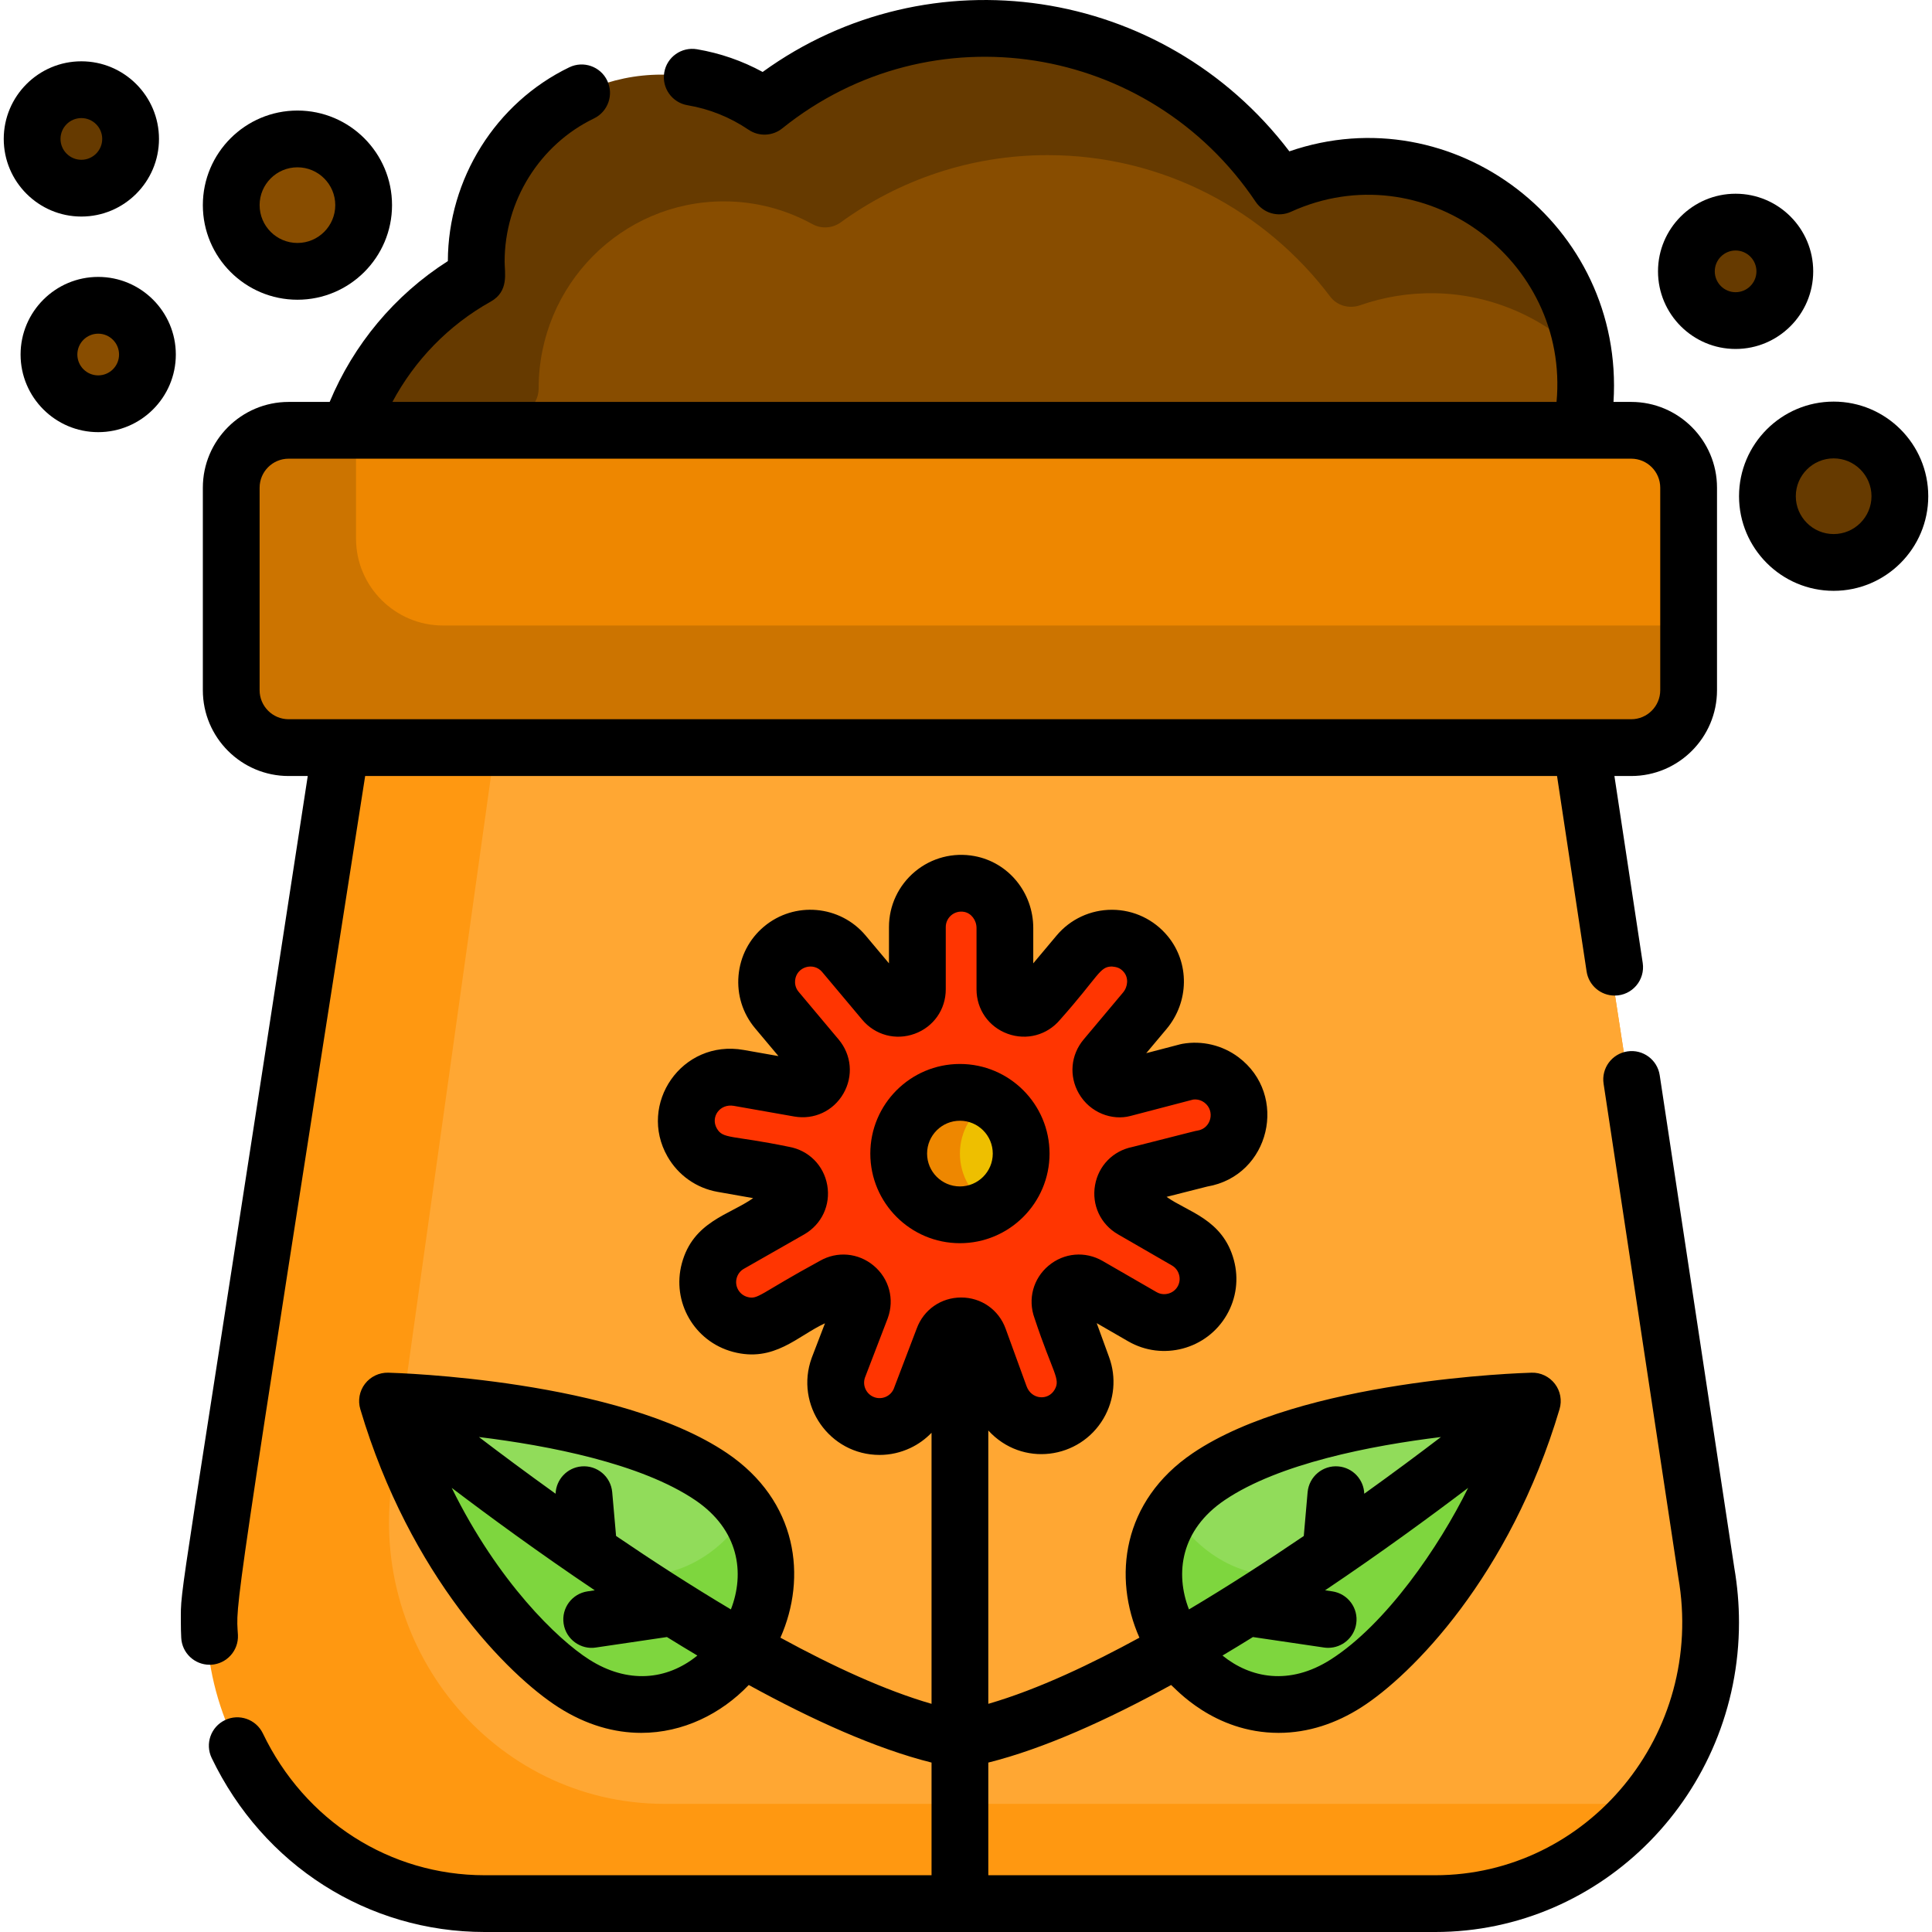 <?xml version="1.0" encoding="iso-8859-1"?>
<!-- Generator: Adobe Illustrator 19.0.0, SVG Export Plug-In . SVG Version: 6.00 Build 0)  -->
<svg version="1.1" id="Capa_1" xmlns="http://www.w3.org/2000/svg" xmlns:xlink="http://www.w3.org/1999/xlink" x="0px" y="0px"
	 viewBox="0 0 511.998 511.998" style="enable-background:new 0 0 511.998 511.998;" xml:space="preserve">
<path style="fill:#FF9811;" d="M443.025,465.314c-2.467,4.443-5.376,8.615-8.675,12.446c-13.259,15.455-32.735,25.374-54.809,25.374
	H127.668c-45.542,0-79.953-42.203-71.809-88.036l38.136-268.661h315.919l1.454,9.638l40.021,259.264
	C454.529,433.351,451.109,450.792,443.025,465.314z"/>
<path style="fill:#FFA733;" d="M443.025,465.314c-2.467,4.443-5.376,8.615-8.675,12.446c-2.096,0.191-4.232,0.281-6.379,0.281
	H176.089c-45.532,0-79.953-42.193-71.799-88.036l32.77-233.93h274.308l40.021,259.264
	C454.529,433.351,451.109,450.792,443.025,465.314z"/>
<path style="fill:#663A00;" d="M409.22,136.327c-1.334,1.845-3.44,2.969-5.717,2.969H88.577c-0.01-0.411-0.01-0.832-0.01-1.244
	c0-26.397,13.71-49.554,34.33-62.622c2.076-1.324,3.31-3.59,3.31-6.058v-0.04c0-27.37,21.974-49.554,49.083-49.554
	c8.505,0,16.498,2.196,23.478,6.038c2.397,1.324,5.315,1.113,7.522-0.491c15.435-11.203,34.36-17.792,54.819-17.792
	c30.549,0,57.688,14.703,74.868,37.479c1.825,2.437,5.045,3.3,7.923,2.297c6.278-2.196,13.048-3.33,20.108-3.169
	c28.383,0.632,52.122,22.465,55.722,50.507c0.181,1.364,0.301,2.738,0.381,4.122C420.914,112.829,416.742,125.897,409.22,136.327z"
	/>
<path style="fill:#884D00;" d="M409.22,136.327c-1.334,1.845-3.44,2.969-5.717,2.969H112.477
	c6.018-12.456,15.405-22.957,26.958-30.278c2.076-1.324,3.31-3.6,3.31-6.058v-0.04c0-27.37,21.974-49.554,49.083-49.554
	c8.505,0,16.498,2.186,23.478,6.038c2.397,1.314,5.315,1.113,7.522-0.491c15.435-11.203,34.36-17.802,54.819-17.802
	c30.549,0,57.688,14.713,74.868,37.489c1.825,2.427,5.045,3.3,7.923,2.297c6.278-2.196,13.048-3.33,20.108-3.179
	c15.184,0.341,29.034,6.75,39.184,16.929c0.181,1.364,0.301,2.738,0.381,4.122C420.914,112.829,416.742,125.897,409.22,136.327z"/>
<path style="fill:#CC7400;" d="M447.501,129.247v53.666c0,8.364-6.85,15.214-15.214,15.214H76.492
	c-8.364,0-15.214-6.85-15.214-15.214v-53.666c0-8.364,6.85-15.214,15.214-15.214h355.795
	C440.651,114.032,447.501,120.882,447.501,129.247z"/>
<path style="fill:#EE8700;" d="M447.501,129.247v36.516h-330.13c-12.657,0-23.017-10.35-23.017-22.997v-28.734h337.933
	C440.651,114.032,447.501,120.882,447.501,129.247z"/>
<circle style="fill:#884D00;" cx="78.829" cy="54.358" r="17.549"/>
<circle style="fill:#663A00;" cx="485.933" cy="131.502" r="17.549"/>
<circle style="fill:#884D00;" cx="26.025" cy="93.953" r="13.048"/>
<g>
	<circle style="fill:#663A00;" cx="21.562" cy="36.814" r="13.048"/>
	<circle style="fill:#663A00;" cx="459.957" cy="71.909" r="13.048"/>
</g>
<g>
	<path style="fill:#7ED63E;" d="M401.939,383.526c-0.15,0.391-0.301,0.772-0.461,1.163c-12.577,32.274-32.314,53.486-44.76,61.429
		c-14.903,9.518-29.777,5.867-39.565-3.39c-3.681-3.47-6.639-7.732-8.615-12.386c-4.012-9.417-3.992-20.429,2.277-29.696
		c2.297-3.4,5.426-6.559,9.508-9.317c18.604-12.587,51.6-17.32,70.796-19.055c0.682-0.07,1.354-0.13,2.006-0.181
		c0.09-0.01,0.171-0.01,0.251-0.02C399.582,371.561,404.165,377.709,401.939,383.526z"/>
	<path style="fill:#7ED63E;" d="M200.252,430.322c-1.976,4.654-4.944,8.926-8.625,12.406c-9.788,9.257-24.662,12.908-39.565,3.39
		c-12.125-7.732-31.161-28.062-43.777-58.931c-0.301-0.732-0.511-1.484-0.642-2.226c-1.033-5.787,2.908-11.363,8.605-12.406
		c0.481-0.09,0.973-0.15,1.474-0.171c0.501-0.02,1.003-0.01,1.524,0.04c19.376,1.845,51.119,6.659,69.211,18.905
		c4.082,2.758,7.211,5.927,9.508,9.317C204.234,409.903,204.264,420.905,200.252,430.322z"/>
</g>
<g>
	<path style="fill:#91DC5A;" d="M391.117,372.273c-11.473,20.149-25.013,33.688-34.4,39.675c-14.903,9.518-29.777,5.867-39.565-3.39
		c-2.467-2.317-4.603-4.995-6.338-7.913c2.297-3.4,5.426-6.559,9.508-9.317C338.925,378.742,371.921,374.008,391.117,372.273z"/>
	<path style="fill:#91DC5A;" d="M197.965,400.646c-1.745,2.918-3.881,5.586-6.338,7.913c-9.788,9.257-24.662,12.908-39.565,3.39
		c-9.377-5.977-22.877-19.487-34.34-39.565c0.501-0.02,1.003-0.01,1.524,0.04c19.376,1.845,51.119,6.659,69.211,18.905
		C192.54,394.087,195.669,397.256,197.965,400.646z"/>
</g>
<path style="fill:#FF3501;" d="M327.223,294.761L327.223,294.761c0-6.486-5.226-10.872-11.614-9.745l-18.138,3.198
	c-4.616,0.814-7.732-4.581-4.718-8.172l10.44-12.442c3.809-4.539,3.848-11.299-0.204-15.621c-4.831-5.153-12.987-4.795-17.393,0.455
	l-10.638,12.678c-3.013,3.59-8.867,1.46-8.867-3.227v-16.549c0-6.388-5.226-11.614-11.614-11.614l0,0
	c-6.388,0-11.614,5.226-11.614,11.614v16.549c0,4.688-5.854,6.818-8.867,3.227l-10.64-12.678
	c-4.106-4.893-11.469-5.537-16.363-1.431l0,0c-4.893,4.106-5.537,11.469-1.431,16.363l10.638,12.678
	c3.013,3.59-0.101,8.986-4.718,8.172l-15.996-2.82c-5.836-1.029-11.709,2.317-13.427,7.987c-2.047,6.761,2.341,13.645,9.091,14.834
	l16.297,2.873c4.616,0.814,5.698,6.949,1.639,9.293l-14.332,8.275c-7.014,4.05-8.067,12.049-2.34,17.776l0.58,0.58
	c3.307,3.307,9.325,4.099,13.375,1.761l14.332-8.275c4.06-2.344,8.832,1.661,7.228,6.066l-6.851,18.823
	c-2.054,5.644,2.125,11.614,8.133,11.614l0,0c6.798,0,14.261-5.226,16.586-11.614l3.96-10.879c1.604-4.405,7.833-4.405,9.436,0
	l5.555,15.262c2.027,5.568,7.861,8.982,13.631,7.634c6.878-1.607,10.646-8.85,8.301-15.29l-5.66-15.551
	c-1.604-4.405,3.169-8.409,7.228-6.066l14.332,8.275c5.532,3.194,12.671,1.281,15.865-4.251l0,0
	c3.194-5.532,1.281-12.671-4.251-15.865l-14.332-8.275c-4.06-2.344-2.978-8.479,1.639-9.293l14.105-2.487
	C321.997,307.476,327.223,301.248,327.223,294.761z"/>
<path style="fill:#EE8700;" d="M270.617,305.71c0,6.007-3.259,11.253-8.114,14.051c-2.387,1.384-5.155,2.176-8.114,2.176
	c-8.966,0-16.227-7.261-16.227-16.227c0-8.966,7.261-16.227,16.227-16.227c2.959,0,5.727,0.792,8.114,2.176
	C267.357,294.457,270.617,299.702,270.617,305.71z"/>
<path style="fill:#EEBF00;" d="M270.617,305.71c0,6.007-3.259,11.253-8.114,14.051c-4.854-2.798-8.114-8.043-8.114-14.051
	c0-6.008,3.259-11.253,8.114-14.051C267.357,294.457,270.617,299.702,270.617,305.71z"/>
<path d="M439.839,284.939c-0.622-4.112-4.463-6.93-8.555-6.308c-4.112,0.622-6.94,4.453-6.318,8.555
	c0.029,0.195,19.764,130.625,19.798,130.79c7.263,41.689-24.139,78.98-64.437,78.98H261.911v-29.857
	c14.713-3.681,31.562-11.293,48.441-20.56c0.999,0.728,11.198,12.687,28.493,12.687c7.883,0,15.309-2.539,21.924-6.77
	c13.309-8.495,39.354-34.701,52.523-79.01c0.692-2.307,0.231-4.814-1.234-6.72c-1.474-1.916-3.781-3.029-6.168-2.949
	c-2.477,0.07-60.977,1.815-89.791,21.322c-18.775,12.707-21.202,32.986-14.141,48.902c-12.31,6.718-26.687,13.664-40.046,17.531
	v-72.44c8.977,9.801,24.228,7.635,30.558-3.226c2.875-4.935,3.409-10.829,1.465-16.17l-3.296-9.052l8.343,4.817
	c9.131,5.272,20.847,2.132,26.117-6.998c2.547-4.412,3.22-9.563,1.897-14.504c-2.916-10.885-12.283-12.795-17.842-16.779
	l10.769-2.732c16.684-2.841,21.651-24.28,8.26-34.295c-4.228-3.162-9.634-4.451-14.832-3.532c-0.201,0.035-0.399,0.078-0.598,0.13
	l-8.986,2.35l5.363-6.391c6.034-7.192,6.17-17.55,0.325-24.629c-3.646-4.415-9.003-6.959-14.699-6.982
	c-0.026-0.001-0.052-0.001-0.078-0.001c-5.683,0-11.022,2.482-14.659,6.816l-6.192,7.379v-9.35c0-9.387-6.553-17.41-15.581-19.075
	c-5.626-1.042-11.369,0.454-15.748,4.098c-4.391,3.655-6.909,9.01-6.909,14.695v9.632l-6.192-7.379
	c-6.777-8.075-18.861-9.132-26.935-2.356c-3.902,3.275-6.296,7.884-6.743,12.981c-0.445,5.096,1.112,10.051,4.387,13.955
	l6.192,7.378l-9.209-1.624c-16.441-2.895-28.134,14.366-20.189,28.253c2.836,4.957,7.673,8.368,13.271,9.354l9.428,1.663
	c-6.316,4.446-15.932,6.202-18.909,17.311c-2.734,10.206,3.312,20.682,13.519,23.416c10.978,2.948,17.21-4.273,24.422-7.562
	l-3.48,9.065c-0.016,0.04-0.031,0.081-0.045,0.122c-4.517,12.409,4.677,25.7,17.998,25.7c2.77,0,5.531-0.609,8.116-1.821
	c2.152-1.009,4.047-2.392,5.648-4.051v71.833c-12.185-3.52-25.996-9.859-40.046-17.531c7.061-15.916,4.644-36.185-14.141-48.902
	c-28.814-19.507-87.314-21.252-89.791-21.322c-2.397-0.06-4.694,1.033-6.168,2.949c-1.464,1.906-1.926,4.413-1.234,6.72
	c13.168,44.309,39.214,70.515,52.523,79.01c7.391,4.724,14.853,6.77,21.914,6.77c11.082,0,21.182-5.035,28.493-12.677l0.01-0.01
	c16.879,9.267,33.728,16.879,48.441,20.56v29.857H128.453c-25.133,0-47.669-14.402-58.791-37.589
	c-1.805-3.741-6.298-5.325-10.039-3.52c-3.751,1.795-5.325,6.288-3.53,10.029c13.66,28.453,41.39,46.124,72.36,46.124h251.873
	c44.409,0,80.524-36.807,80.524-82.039c0-4.814-0.421-9.688-1.244-14.482L439.839,284.939z M389.061,394.317
	c-7.649,15.544-21.732,36.107-36.396,45.462c-10.942,6.99-21.312,4.944-28.693-1.043c2.708-1.615,5.396-3.249,8.063-4.904
	l18.845,2.778c0.371,0.06,0.742,0.08,1.103,0.08c3.671,0,6.88-2.678,7.432-6.419c0.612-4.112-2.226-7.933-6.338-8.545l-1.916-0.281
	c14.823-9.959,28.072-19.677,37.91-27.149C389.061,394.307,389.061,394.307,389.061,394.317z M324.534,397.557
	c14.392-9.748,38.893-14.472,57.327-16.729c-5.616,4.292-12.526,9.437-20.319,15.024c-0.12-3.751-3.029-6.9-6.86-7.241
	c-4.132-0.361-7.783,2.698-8.154,6.84l-1.013,11.604c-9.628,6.539-19.958,13.239-30.428,19.457
	C311.355,416.923,312.89,405.44,324.534,397.557z M156.114,439.78c-8.284-5.285-24.1-20.46-36.396-45.462
	c0-0.01-0.01-0.01-0.01-0.02c9.839,7.472,23.087,17.19,37.91,27.149l-1.916,0.281c-4.112,0.612-6.95,4.433-6.338,8.545
	c0.625,4.237,4.628,6.972,8.535,6.338l18.845-2.778c2.668,1.655,5.356,3.29,8.063,4.904
	C176.672,445.364,166.224,446.24,156.114,439.78z M193.693,426.511c-10.46-6.228-20.801-12.918-30.428-19.467l-1.023-11.594
	c-0.361-4.142-4.002-7.201-8.144-6.84c-3.831,0.341-6.73,3.49-6.86,7.241c-7.783-5.586-14.693-10.731-20.319-15.024
	c18.434,2.257,42.935,6.98,57.327,16.729C195.889,405.44,197.424,416.923,193.693,426.511z M242.952,352.039
	c-7.965,20.918-5.539,14.503-6,15.761c-0.771,2.159-3.147,3.245-5.264,2.47c-2.105-0.77-3.2-3.097-2.461-5.205l5.998-15.627
	c0.016-0.041,0.031-0.081,0.046-0.122c1.823-5.011,0.363-10.463-3.721-13.89c-4.084-3.425-9.706-3.917-14.291-1.275
	c-15.995,8.702-16.347,10.321-19.156,9.566c-2.174-0.584-3.465-2.815-2.881-4.991c0.282-1.052,0.956-1.931,1.863-2.454l16.062-9.158
	c4.617-2.666,7.004-7.782,6.079-13.032c-0.926-5.251-4.917-9.244-10.169-10.17c-15.282-3.15-17.441-1.98-19.099-4.879
	c-1.714-2.997,0.789-6.617,4.519-5.968l15.996,2.821c5.255,0.932,10.367-1.459,13.033-6.077c2.666-4.617,2.173-10.241-1.254-14.326
	l-10.622-12.659c-0.933-1.111-0.98-2.34-0.924-2.974c0.323-3.656,4.887-4.983,7.168-2.266l10.622,12.658
	c3.427,4.086,8.88,5.546,13.89,3.723c5.011-1.823,8.248-6.448,8.248-11.779v-16.525c0-2.424,2.216-4.491,4.883-3.999
	c1.862,0.343,3.268,2.184,3.268,4.281v16.242c0,5.332,3.237,9.956,8.248,11.779c5.007,1.821,10.463,0.363,13.89-3.722
	c10.397-11.698,10.438-14.102,13.758-14.102c1.161,0.113,2.171,0.301,3.176,1.518c1.206,1.46,1.098,3.774-0.25,5.38l-10.44,12.442
	c-3.428,4.085-3.919,9.708-1.254,14.326c2.965,5.134,8.832,7.211,13.63,5.946l16.651-4.354c1.432-0.177,2.471,0.417,2.982,0.799
	c2.911,2.174,1.82,6.886-1.877,7.435c-0.682,0.101,0.063-0.042-17.267,4.34c-5.088,1.032-8.931,4.965-9.838,10.106
	c-0.926,5.25,1.46,10.366,6.078,13.031l14.312,8.262c1.257,0.726,1.721,1.863,1.885,2.478c0.589,2.197-0.682,4.388-2.871,4.974
	c-0.615,0.162-1.833,0.331-3.089-0.394l-14.313-8.263c-4.617-2.664-10.241-2.173-14.325,1.255c-4.084,3.427-5.544,8.879-3.722,13.89
	c4.916,14.817,7.005,16.093,5.325,18.98c-1.723,2.958-6.126,2.645-7.428-0.931l-5.555-15.262c-1.824-5.011-6.449-8.249-11.78-8.248
	C249.398,343.855,244.791,347.066,242.952,352.039z"/>
<path d="M55.902,441.174c4.152-0.211,7.351-3.731,7.151-7.883c-0.483-8.866-2.139,1.357,33.718-227.642H412.63l7.833,51.791
	c0.562,3.731,3.771,6.399,7.432,6.399c4.685,0,8.12-4.17,7.442-8.645l-7.502-49.544h4.453c12.536,0,22.736-10.2,22.736-22.736
	v-53.666c0-12.536-10.2-22.736-22.736-22.736h-4.694c2.957-46.941-42.471-81.383-85.9-66.403
	c-33.428-43.93-95.362-53.033-139.586-21.041c-5.436-2.959-11.263-4.974-17.401-6.018c-4.102-0.692-7.983,2.066-8.675,6.158
	c-0.692,4.102,2.066,7.983,6.158,8.675c5.817,0.983,11.263,3.169,16.187,6.499c2.738,1.855,6.358,1.705,8.926-0.361
	c39.569-31.804,97.283-22.513,125.455,19.447c2.056,3.059,6.017,4.182,9.367,2.648c34.912-15.896,73.821,12.49,70.375,50.397
	H103.992c5.887-11.012,14.833-20.319,26.056-26.587c4.886-2.74,3.681-7.62,3.681-10.591c0-16.107,9.297-31.01,23.679-37.95
	c3.741-1.805,5.305-6.308,3.5-10.049c-1.805-3.741-6.308-5.305-10.039-3.5c-19.507,9.417-32.123,29.566-32.184,51.359
	c-14.161,9.026-24.993,22.134-31.321,37.319H76.492c-12.536,0-22.736,10.2-22.736,22.736v53.666c0,12.536,10.2,22.736,22.736,22.736
	h5.065C46.665,433.305,47.929,419.145,47.929,429.961c0,1.344,0.03,2.718,0.1,4.062c0.191,4.022,3.52,7.151,7.502,7.151H55.902z
	 M76.492,190.605c-4.242,0-7.692-3.45-7.692-7.692v-53.666c0-4.242,3.45-7.692,7.692-7.692c13.081,0,331.607,0,355.795,0
	c4.242,0,7.692,3.45,7.692,7.692v53.666c0,4.242-3.45,7.692-7.692,7.692c-2.06,0-16.601,0-21.934,0
	C396.343,190.605,93.672,190.605,76.492,190.605z"/>
<path d="M78.829,79.432c13.82,0,25.063-11.243,25.063-25.073c0-13.82-11.243-25.063-25.063-25.063
	c-13.83,0-25.073,11.243-25.073,25.063C53.756,68.189,64.999,79.432,78.829,79.432z M78.829,44.34
	c5.526,0,10.019,4.493,10.019,10.019c0,5.536-4.493,10.029-10.019,10.029c-5.536,0-10.029-4.493-10.029-10.029
	C68.8,48.833,73.293,44.34,78.829,44.34z"/>
<path d="M485.933,106.43c-13.82,0-25.073,11.253-25.073,25.073s11.253,25.073,25.073,25.073c13.83,0,25.073-11.253,25.073-25.073
	S499.763,106.43,485.933,106.43z M485.933,141.532c-5.526,0-10.029-4.503-10.029-10.029c0-5.526,4.503-10.029,10.029-10.029
	c5.526,0,10.029,4.503,10.029,10.029S491.459,141.532,485.933,141.532z"/>
<path d="M26.025,73.384c-11.343,0-20.57,9.227-20.57,20.57s9.227,20.57,20.57,20.57s20.57-9.227,20.57-20.57
	S37.368,73.384,26.025,73.384z M26.025,99.48c-3.049,0-5.526-2.477-5.526-5.526s2.477-5.526,5.526-5.526s5.526,2.477,5.526,5.526
	C31.551,97.003,29.074,99.48,26.025,99.48z"/>
<path d="M21.562,57.388c11.343,0,20.57-9.237,20.57-20.57c0-11.343-9.227-20.57-20.57-20.57s-20.57,9.227-20.57,20.57
	C0.993,48.151,10.219,57.388,21.562,57.388z M21.562,31.292c3.049,0,5.526,2.477,5.526,5.526c0,3.039-2.477,5.526-5.526,5.526
	s-5.526-2.487-5.526-5.526C16.036,33.769,18.514,31.292,21.562,31.292z"/>
<path d="M459.947,92.48c11.343,0,20.57-9.227,20.57-20.57s-9.227-20.57-20.57-20.57c-11.333,0-20.56,9.227-20.56,20.57
	S448.614,92.48,459.947,92.48z M459.947,66.384c3.049,0,5.526,2.477,5.526,5.526c0,3.049-2.477,5.526-5.526,5.526
	c-3.039,0-5.516-2.477-5.516-5.526C454.431,68.861,456.909,66.384,459.947,66.384z"/>
<path d="M278.139,305.71c0-13.098-10.651-23.749-23.749-23.749c-13.098,0-23.749,10.651-23.749,23.749
	c0,13.098,10.651,23.749,23.749,23.749C267.488,329.459,278.139,318.808,278.139,305.71z M254.39,314.415
	c-4.804,0-8.705-3.901-8.705-8.705c0-4.804,3.901-8.705,8.705-8.705s8.705,3.901,8.705,8.705
	C263.095,310.514,259.194,314.415,254.39,314.415z"/>
<g>
</g>
<g>
</g>
<g>
</g>
<g>
</g>
<g>
</g>
<g>
</g>
<g>
</g>
<g>
</g>
<g>
</g>
<g>
</g>
<g>
</g>
<g>
</g>
<g>
</g>
<g>
</g>
<g>
</g>
</svg>
